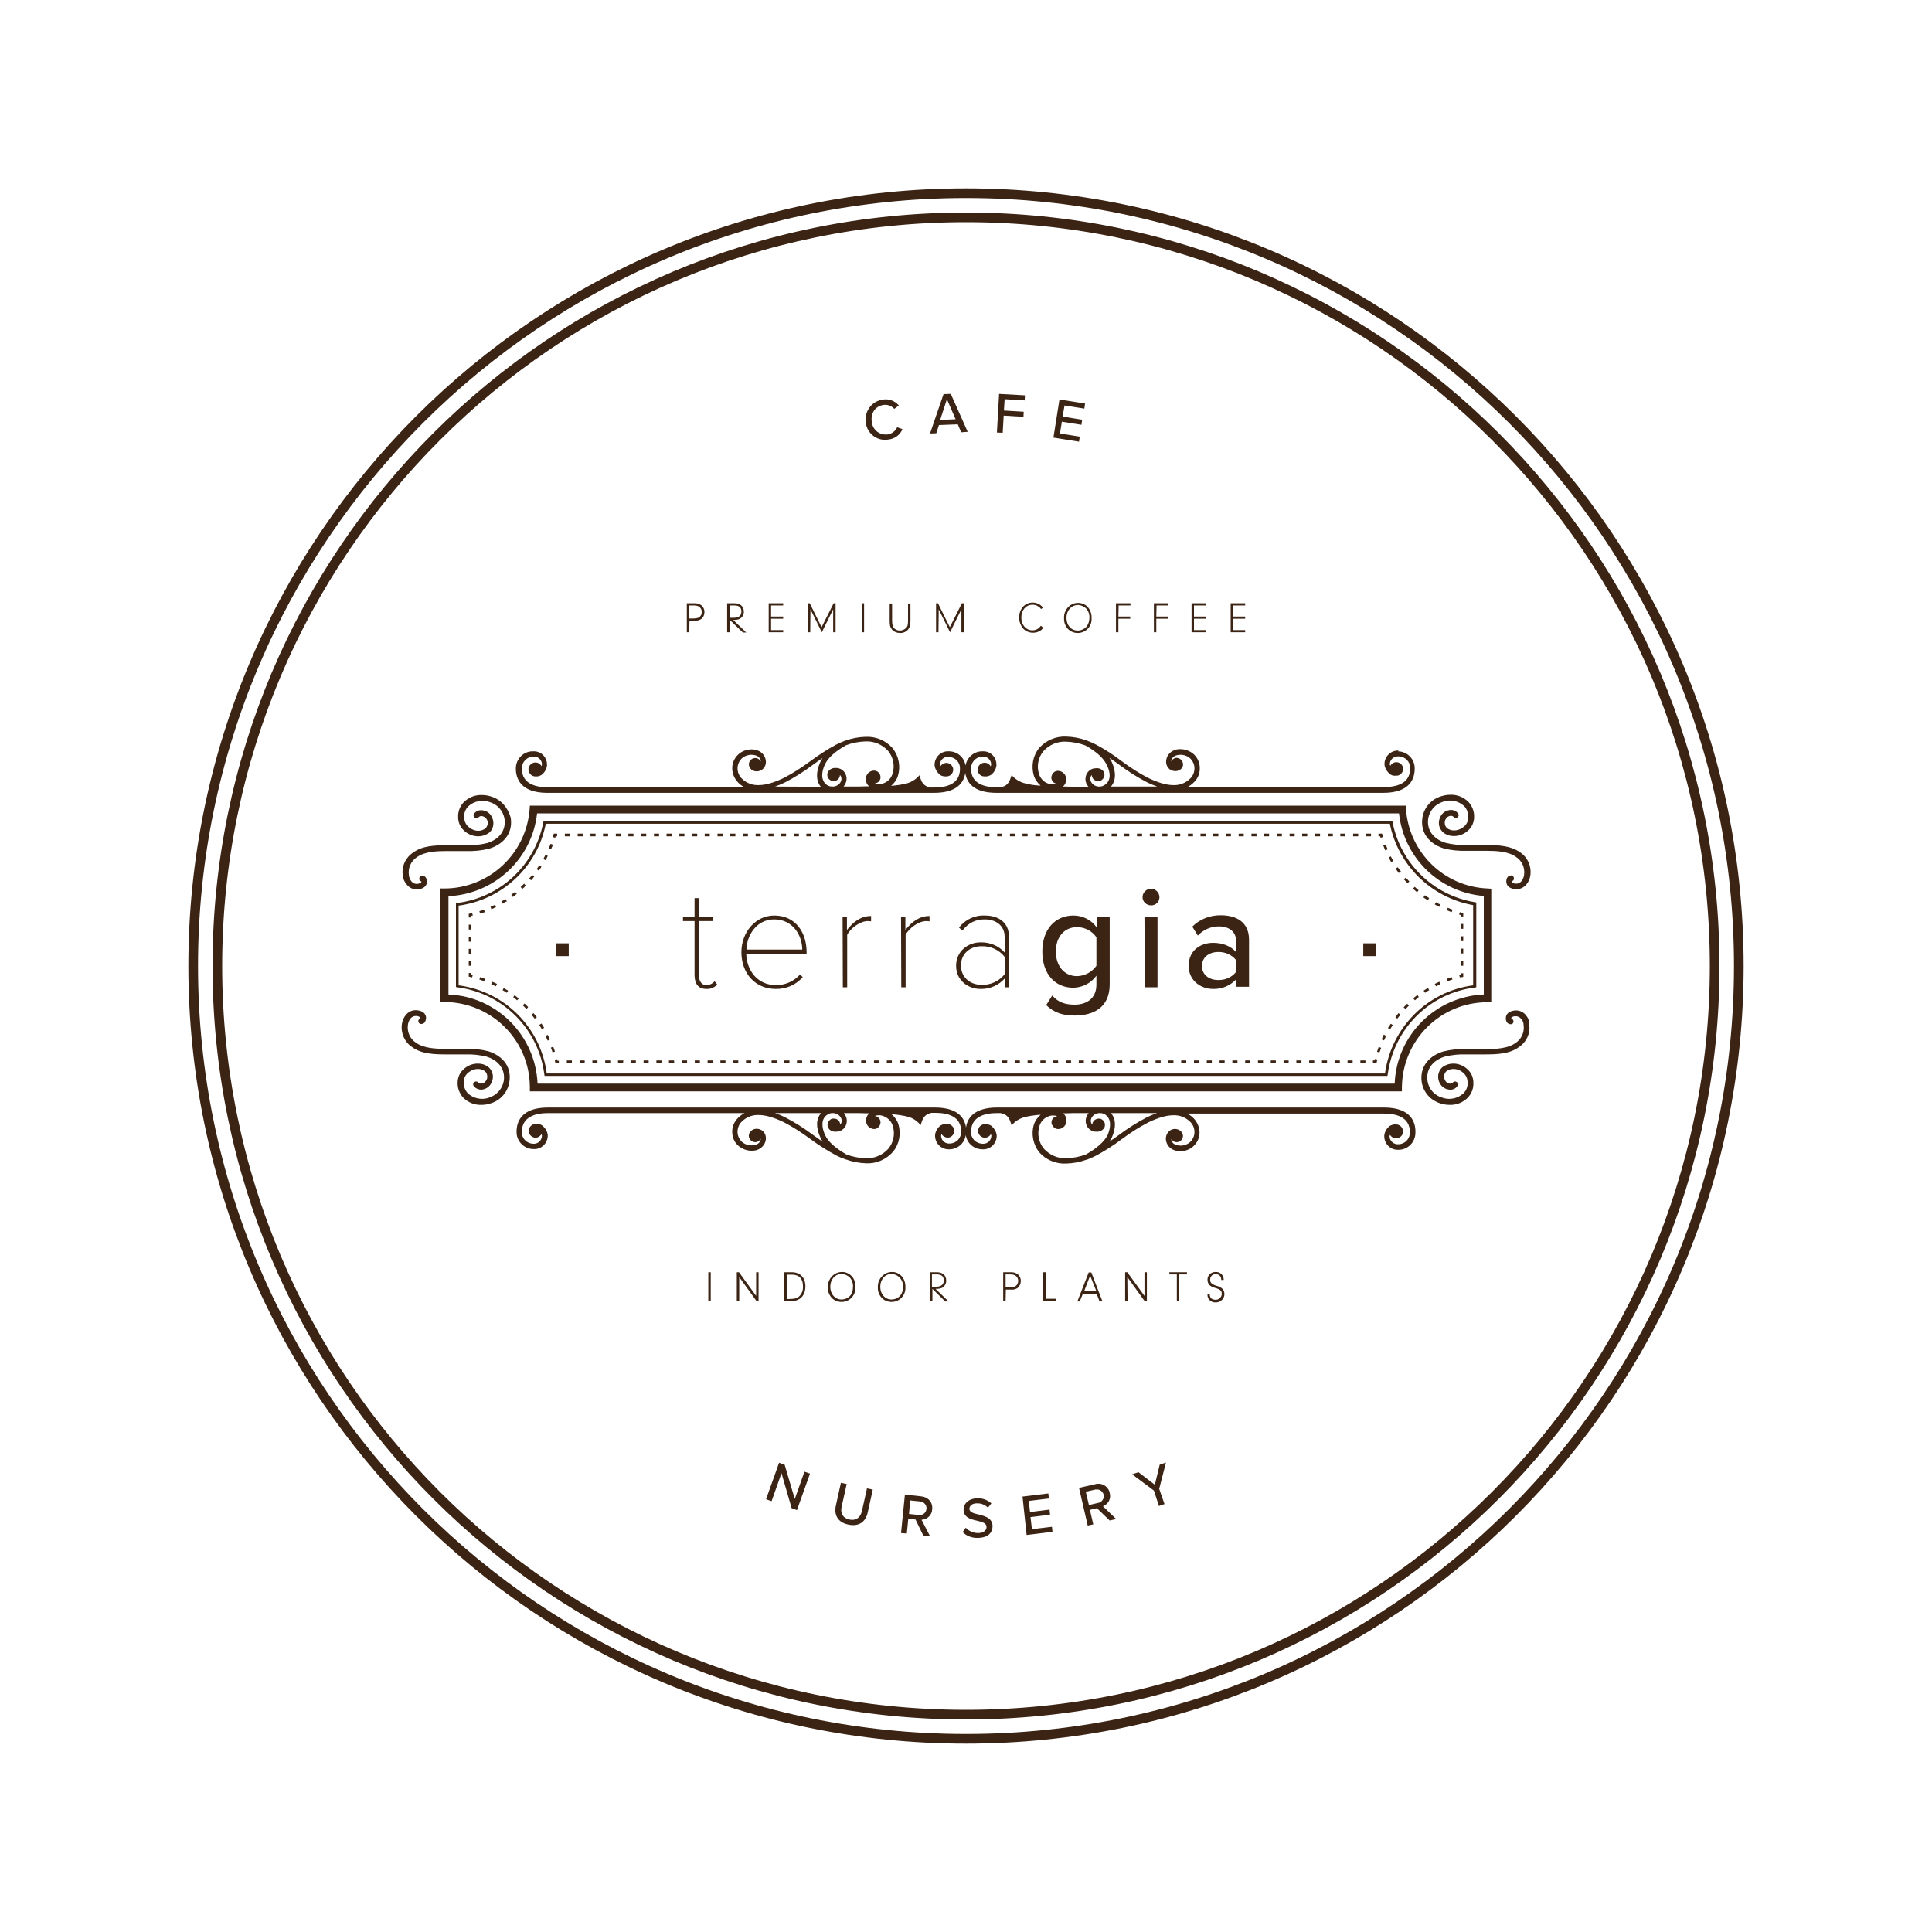 <svg xmlns="http://www.w3.org/2000/svg" width="184" height="184"><g><g><path d="M 0 0 L 184 0 L 184 184 L 0 184 Z" fill="transparent"></path><g transform="translate(18.4 18.4)"><path d="M 0 73.6 C 0 32.952 32.952 0 73.6 0 C 114.248 0 147.2 32.952 147.2 73.6 C 147.2 114.248 114.248 147.2 73.6 147.2 C 32.952 147.2 0 114.248 0 73.6 Z" fill="transparent" stroke-width="0.92" stroke="rgb(60,36,21)" stroke-miterlimit="2.3" stroke-dasharray=""></path><path d="M 2.3 73.6 C 2.3 34.222 34.222 2.3 73.6 2.3 C 112.978 2.3 144.9 34.222 144.9 73.6 C 144.9 112.978 112.978 144.9 73.6 144.9 C 34.222 144.9 2.3 112.978 2.3 73.6 Z" fill="transparent" stroke-width="0.92" stroke="rgb(60,36,21)" stroke-miterlimit="2.3" stroke-dasharray=""></path></g><g transform="translate(38.252 37.513)"><g transform="translate(0 32.633)"><path d="M 94.964 1.338 C 94.251 1.292 93.653 1.844 93.607 2.534 L 93.607 2.695 C 93.653 3.04 93.86 3.362 94.136 3.592 C 94.274 3.684 94.458 3.753 94.642 3.73 L 94.734 3.73 C 95.102 3.73 95.378 3.431 95.378 3.086 C 95.378 2.718 95.079 2.442 94.734 2.442 C 94.504 2.442 94.274 2.58 94.159 2.787 C 94.136 2.718 94.113 2.672 94.113 2.672 C 94.09 2.258 94.435 1.89 94.872 1.89 L 94.964 1.89 C 95.585 1.913 96.068 2.396 96.045 3.017 L 96.045 3.04 C 96.045 4.512 94.711 4.811 93.561 4.811 L 74.839 4.811 C 75.069 4.696 75.276 4.535 75.46 4.351 C 75.831 3.999 76.032 3.504 76.012 2.994 C 76.012 2.488 75.805 2.028 75.437 1.683 C 75.069 1.361 74.609 1.2 74.149 1.2 C 73.896 1.2 73.643 1.246 73.413 1.384 C 73.091 1.568 72.861 1.89 72.815 2.258 C 72.769 2.58 72.884 2.902 73.137 3.109 C 73.413 3.316 73.804 3.362 74.103 3.178 C 74.402 3.017 74.517 2.649 74.333 2.35 C 74.241 2.166 74.034 2.051 73.827 2.028 C 73.597 2.028 73.39 2.166 73.298 2.373 L 73.298 2.327 C 73.321 2.12 73.459 1.936 73.643 1.844 C 74.126 1.637 74.701 1.729 75.092 2.074 C 75.345 2.327 75.506 2.649 75.506 3.017 C 75.506 3.385 75.368 3.753 75.092 4.006 C 74.678 4.42 74.103 4.65 73.505 4.627 C 72.838 4.627 72.056 4.397 71.136 3.96 C 70.239 3.5 69.388 2.948 68.583 2.35 C 67.801 1.752 66.996 1.223 66.122 0.763 C 65.869 0.625 65.593 0.51 65.34 0.418 L 65.317 0.395 C 65.294 0.372 65.248 0.372 65.225 0.372 C 64.604 0.142 63.96 0.027 63.293 0.004 C 62.327 -0.042 61.384 0.349 60.717 1.085 C 60.119 1.821 59.935 2.81 60.211 3.73 C 60.326 4.098 60.556 4.42 60.855 4.673 L 60.763 4.673 C 60.234 4.65 59.728 4.558 59.222 4.42 C 58.854 4.305 58.509 4.098 58.233 3.822 L 58.095 3.661 L 58.026 3.868 C 57.911 4.236 57.773 4.535 57.405 4.719 C 57.29 4.765 57.175 4.811 57.06 4.834 L 56.692 4.834 C 55.565 4.834 54.231 4.535 54.231 3.063 C 54.208 2.442 54.691 1.936 55.289 1.913 L 55.312 1.913 C 55.726 1.867 56.117 2.189 56.14 2.603 L 56.14 2.695 C 56.14 2.741 56.117 2.787 56.094 2.833 C 55.91 2.511 55.519 2.396 55.197 2.58 C 54.875 2.764 54.76 3.155 54.944 3.477 C 55.059 3.684 55.266 3.799 55.519 3.799 L 55.542 3.799 C 55.749 3.822 55.933 3.753 56.117 3.661 C 56.393 3.454 56.6 3.132 56.646 2.764 L 56.646 2.718 C 56.669 2.005 56.117 1.407 55.404 1.407 L 55.289 1.407 C 54.507 1.407 53.84 1.982 53.702 2.764 C 53.587 1.982 52.92 1.407 52.115 1.407 C 51.402 1.361 50.804 1.913 50.758 2.603 L 50.758 2.764 C 50.804 3.109 51.011 3.431 51.287 3.661 C 51.425 3.753 51.609 3.799 51.793 3.799 L 51.885 3.799 C 52.253 3.799 52.529 3.5 52.529 3.155 C 52.529 2.81 52.23 2.511 51.885 2.511 C 51.655 2.511 51.425 2.649 51.31 2.833 C 51.287 2.787 51.287 2.741 51.264 2.718 C 51.241 2.304 51.586 1.936 52 1.936 L 52.092 1.936 C 52.713 1.959 53.196 2.442 53.173 3.063 L 53.173 3.086 C 53.173 4.558 51.839 4.857 50.712 4.857 L 50.367 4.857 C 50.229 4.834 50.114 4.788 49.999 4.742 C 49.631 4.558 49.493 4.259 49.378 3.891 L 49.309 3.684 L 49.171 3.845 C 48.895 4.121 48.55 4.328 48.182 4.443 C 47.676 4.581 47.17 4.65 46.641 4.696 L 46.618 4.696 C 46.917 4.443 47.147 4.121 47.262 3.753 C 47.538 2.856 47.354 1.867 46.756 1.108 C 46.112 0.372 45.169 -0.019 44.18 0.027 C 43.513 0.05 42.869 0.165 42.248 0.395 C 42.202 0.395 42.179 0.418 42.156 0.418 L 42.133 0.441 C 41.857 0.533 41.604 0.648 41.351 0.786 C 40.5 1.246 39.695 1.775 38.913 2.35 C 38.108 2.948 37.257 3.5 36.36 3.96 C 35.44 4.397 34.658 4.627 33.991 4.627 C 33.393 4.65 32.818 4.42 32.404 4.006 C 32.128 3.753 31.99 3.385 31.99 3.017 C 31.99 2.649 32.151 2.327 32.404 2.074 C 32.795 1.729 33.37 1.637 33.853 1.844 C 34.037 1.936 34.175 2.12 34.198 2.327 L 34.198 2.373 C 34.037 2.074 33.692 1.959 33.393 2.12 C 33.094 2.281 32.979 2.626 33.14 2.925 C 33.163 2.971 33.209 3.017 33.232 3.063 C 33.278 3.109 33.324 3.178 33.393 3.201 C 33.692 3.385 34.083 3.339 34.359 3.132 C 34.612 2.925 34.727 2.603 34.681 2.281 C 34.635 1.913 34.405 1.591 34.083 1.407 C 33.853 1.292 33.6 1.223 33.347 1.223 C 32.864 1.223 32.404 1.384 32.059 1.706 C 31.691 2.051 31.484 2.511 31.484 3.017 C 31.484 3.523 31.691 4.006 32.036 4.374 C 32.22 4.558 32.427 4.719 32.657 4.834 L 13.935 4.834 C 12.808 4.834 11.451 4.535 11.451 3.063 C 11.428 2.442 11.911 1.936 12.509 1.913 L 12.532 1.913 C 12.946 1.867 13.337 2.189 13.36 2.603 L 13.36 2.672 C 13.36 2.718 13.337 2.764 13.314 2.81 C 13.13 2.488 12.739 2.373 12.417 2.557 C 12.095 2.741 11.98 3.132 12.164 3.454 C 12.279 3.661 12.486 3.799 12.739 3.799 L 12.762 3.799 C 12.969 3.822 13.153 3.753 13.314 3.661 C 13.59 3.454 13.797 3.132 13.843 2.764 L 13.843 2.718 C 13.866 2.005 13.314 1.407 12.601 1.407 L 12.486 1.407 C 11.589 1.407 10.876 2.143 10.876 3.04 L 10.876 3.063 C 10.876 3.914 11.267 5.363 13.866 5.363 L 50.712 5.363 C 52.966 5.363 53.564 4.305 53.679 3.454 C 53.794 4.305 54.392 5.363 56.646 5.363 L 93.492 5.363 C 96.091 5.363 96.482 3.937 96.482 3.063 C 96.505 2.166 95.792 1.43 94.895 1.407 Z M 35.555 4.765 C 35.9 4.65 36.222 4.512 36.544 4.351 C 37.464 3.868 38.338 3.316 39.166 2.695 C 39.465 2.465 39.787 2.258 40.086 2.051 C 39.994 2.189 39.925 2.304 39.856 2.465 C 39.442 3.408 39.465 4.213 39.902 4.765 L 39.925 4.788 Z M 45.698 4.512 C 45.606 4.535 45.537 4.535 45.445 4.535 C 45.307 4.535 45.169 4.512 45.054 4.466 C 45.376 4.443 45.629 4.167 45.606 3.845 C 45.606 3.73 45.56 3.615 45.491 3.523 C 45.376 3.316 45.146 3.224 44.916 3.247 C 44.502 3.293 44.203 3.638 44.203 4.052 C 44.203 4.328 44.318 4.581 44.525 4.742 L 44.295 4.742 L 43.513 4.765 L 42.087 4.765 C 42.11 4.742 42.133 4.696 42.156 4.673 C 42.363 4.374 42.432 4.006 42.317 3.684 C 42.225 3.385 41.972 3.132 41.673 3.04 C 41.558 2.994 41.443 2.994 41.328 2.994 C 41.029 2.971 40.73 3.132 40.592 3.385 C 40.477 3.638 40.546 3.96 40.776 4.121 C 40.891 4.213 41.029 4.259 41.144 4.236 L 41.167 4.236 C 41.489 4.236 41.742 3.96 41.742 3.661 C 41.788 3.707 41.834 3.776 41.857 3.845 C 41.926 4.029 41.88 4.236 41.765 4.397 C 41.604 4.627 41.351 4.765 41.052 4.765 L 41.006 4.765 C 40.73 4.765 40.477 4.65 40.293 4.42 C 39.856 3.891 40.109 3.086 40.316 2.649 C 40.592 2.051 41.259 1.43 42.317 0.832 C 42.915 0.602 43.536 0.487 44.157 0.464 C 44.985 0.418 45.79 0.763 46.342 1.384 C 46.825 1.982 46.986 2.787 46.756 3.523 C 46.618 4.029 46.204 4.397 45.698 4.512 Z M 67.18 4.42 C 66.996 4.627 66.743 4.765 66.467 4.765 L 66.421 4.765 C 66.145 4.765 65.869 4.627 65.708 4.397 C 65.593 4.236 65.547 4.029 65.616 3.845 C 65.639 3.776 65.685 3.73 65.731 3.661 C 65.731 3.983 65.984 4.236 66.306 4.236 L 66.329 4.236 C 66.467 4.259 66.605 4.213 66.697 4.121 C 66.927 3.937 66.996 3.638 66.881 3.385 C 66.743 3.132 66.444 2.994 66.168 3.017 C 66.053 3.017 65.938 3.04 65.823 3.063 C 65.524 3.155 65.271 3.408 65.179 3.707 C 65.064 4.052 65.133 4.42 65.34 4.696 C 65.363 4.719 65.386 4.765 65.409 4.788 L 63.983 4.788 L 63.201 4.765 L 62.971 4.765 C 63.178 4.604 63.293 4.351 63.293 4.075 C 63.293 3.661 62.994 3.316 62.58 3.27 C 62.35 3.247 62.12 3.339 62.005 3.546 C 61.798 3.799 61.844 4.167 62.097 4.374 C 62.189 4.443 62.304 4.489 62.419 4.489 C 62.281 4.535 62.166 4.558 62.028 4.558 C 61.936 4.558 61.867 4.558 61.775 4.535 C 61.269 4.443 60.832 4.052 60.694 3.546 C 60.464 2.81 60.625 2.005 61.108 1.407 C 61.66 0.786 62.465 0.441 63.293 0.487 C 63.914 0.51 64.535 0.625 65.133 0.855 C 66.191 1.453 66.858 2.074 67.134 2.672 C 67.364 3.086 67.64 3.891 67.18 4.42 Z M 67.548 4.765 L 67.571 4.742 C 68.031 4.19 68.054 3.385 67.64 2.442 C 67.571 2.304 67.502 2.166 67.41 2.028 C 67.732 2.235 68.031 2.465 68.353 2.695 C 69.181 3.316 70.055 3.868 70.975 4.351 C 71.297 4.512 71.619 4.65 71.964 4.765 Z M 93.561 35.332 L 56.715 35.332 C 54.461 35.332 53.863 36.39 53.748 37.241 C 53.633 36.39 53.035 35.332 50.781 35.332 L 13.935 35.332 C 11.336 35.332 10.945 36.758 10.945 37.632 C 10.922 38.529 11.635 39.265 12.532 39.288 L 12.555 39.288 C 13.268 39.334 13.866 38.782 13.912 38.092 L 13.912 37.931 C 13.866 37.586 13.659 37.264 13.383 37.034 C 13.245 36.942 13.061 36.896 12.877 36.896 L 12.762 36.896 C 12.394 36.896 12.118 37.195 12.095 37.54 C 12.095 37.908 12.394 38.184 12.739 38.207 C 12.969 38.207 13.199 38.069 13.314 37.862 C 13.337 37.908 13.337 37.954 13.36 38 C 13.36 38.437 13.015 38.782 12.601 38.782 L 12.532 38.782 C 11.911 38.759 11.428 38.276 11.451 37.655 L 11.451 37.632 C 11.451 36.183 12.808 35.861 13.935 35.861 L 32.657 35.861 C 32.427 35.976 32.22 36.137 32.036 36.321 C 31.668 36.689 31.461 37.172 31.484 37.678 C 31.484 38.161 31.691 38.644 32.059 38.966 C 32.427 39.288 32.887 39.449 33.347 39.449 C 33.6 39.449 33.853 39.403 34.083 39.265 C 34.405 39.081 34.635 38.759 34.681 38.391 C 34.727 38.069 34.612 37.747 34.359 37.54 C 34.083 37.333 33.692 37.287 33.393 37.471 C 33.324 37.517 33.278 37.563 33.232 37.609 C 33.002 37.839 33.002 38.23 33.255 38.46 C 33.508 38.69 33.876 38.69 34.106 38.437 C 34.152 38.391 34.175 38.345 34.198 38.299 L 34.198 38.345 C 34.175 38.552 34.037 38.736 33.853 38.828 C 33.37 39.035 32.795 38.943 32.404 38.598 C 32.151 38.345 31.99 38.023 31.99 37.655 C 31.99 37.287 32.128 36.919 32.404 36.666 C 32.818 36.252 33.393 36.022 33.991 36.045 C 34.658 36.045 35.44 36.275 36.36 36.712 C 37.257 37.172 38.108 37.724 38.913 38.322 C 39.695 38.897 40.523 39.426 41.374 39.886 C 41.627 40.024 41.903 40.139 42.179 40.231 L 42.202 40.254 C 42.225 40.277 42.271 40.277 42.317 40.277 C 42.938 40.507 43.582 40.622 44.249 40.645 C 45.215 40.691 46.158 40.277 46.802 39.541 C 47.4 38.805 47.584 37.816 47.308 36.919 C 47.193 36.551 46.963 36.229 46.664 35.976 L 46.756 35.976 C 47.285 36.022 47.791 36.091 48.297 36.229 C 48.665 36.344 49.01 36.551 49.286 36.85 L 49.424 37.011 L 49.493 36.804 C 49.608 36.436 49.746 36.137 50.114 35.953 C 50.229 35.907 50.344 35.861 50.459 35.838 L 50.827 35.838 C 51.954 35.838 53.288 36.137 53.288 37.609 C 53.311 38.23 52.828 38.736 52.23 38.759 L 52.207 38.759 C 51.793 38.805 51.402 38.483 51.379 38.069 L 51.379 38 C 51.379 37.954 51.402 37.908 51.425 37.862 C 51.54 38.069 51.77 38.184 52 38.207 C 52.368 38.184 52.644 37.885 52.621 37.517 C 52.598 37.195 52.345 36.919 52 36.896 L 51.908 36.896 C 51.701 36.873 51.517 36.942 51.333 37.034 C 51.057 37.241 50.85 37.563 50.804 37.931 L 50.804 37.977 C 50.781 38.69 51.333 39.288 52.046 39.311 L 52.161 39.311 C 52.943 39.311 53.61 38.736 53.725 37.954 C 53.84 38.736 54.507 39.311 55.312 39.311 C 56.025 39.357 56.623 38.805 56.669 38.115 L 56.669 37.954 C 56.623 37.609 56.416 37.287 56.14 37.057 C 55.979 36.965 55.818 36.919 55.634 36.919 L 55.542 36.919 C 55.174 36.919 54.898 37.218 54.898 37.563 C 54.898 37.908 55.197 38.207 55.542 38.207 C 55.772 38.207 56.002 38.069 56.117 37.862 C 56.14 37.908 56.14 37.954 56.163 38 C 56.163 38.414 55.841 38.782 55.404 38.782 L 55.312 38.782 C 54.691 38.759 54.208 38.276 54.231 37.655 L 54.231 37.632 C 54.231 36.183 55.565 35.861 56.692 35.861 L 57.037 35.861 C 57.175 35.884 57.29 35.93 57.405 35.976 C 57.773 36.16 57.911 36.459 58.026 36.827 L 58.095 37.034 L 58.233 36.873 C 58.509 36.597 58.854 36.39 59.222 36.275 C 59.728 36.137 60.234 36.068 60.763 36.022 L 60.855 36.022 C 60.556 36.275 60.326 36.597 60.211 36.965 C 59.935 37.862 60.142 38.851 60.717 39.587 C 61.361 40.323 62.304 40.714 63.293 40.668 C 63.96 40.645 64.604 40.53 65.225 40.3 C 65.271 40.3 65.294 40.277 65.34 40.277 L 65.363 40.254 C 65.639 40.162 65.892 40.024 66.145 39.909 C 66.996 39.449 67.824 38.92 68.583 38.345 C 69.388 37.747 70.239 37.195 71.136 36.735 C 72.056 36.298 72.838 36.068 73.505 36.068 C 74.103 36.045 74.678 36.275 75.092 36.689 C 75.368 36.942 75.506 37.31 75.506 37.678 C 75.506 38.046 75.345 38.368 75.092 38.621 C 74.701 38.966 74.126 39.058 73.643 38.851 C 73.459 38.759 73.321 38.575 73.298 38.368 L 73.298 38.322 C 73.459 38.621 73.827 38.713 74.103 38.552 C 74.402 38.391 74.494 38.023 74.333 37.747 C 74.31 37.701 74.287 37.655 74.241 37.632 C 74.195 37.586 74.149 37.517 74.08 37.494 C 73.781 37.31 73.39 37.333 73.114 37.563 C 72.861 37.793 72.746 38.115 72.792 38.437 C 72.838 38.805 73.068 39.127 73.39 39.311 C 73.62 39.426 73.873 39.495 74.126 39.495 C 74.609 39.495 75.069 39.334 75.414 39.012 C 75.782 38.667 75.989 38.207 75.989 37.724 C 75.989 37.218 75.782 36.735 75.437 36.367 C 75.253 36.183 75.046 36.022 74.816 35.907 L 93.538 35.907 C 94.665 35.907 96.022 36.206 96.022 37.678 C 96.045 38.299 95.562 38.805 94.964 38.828 L 94.941 38.828 C 94.527 38.874 94.136 38.552 94.09 38.138 L 94.09 38.069 C 94.09 38.023 94.113 37.977 94.136 37.931 C 94.32 38.253 94.711 38.368 95.033 38.184 C 95.355 38 95.47 37.609 95.286 37.287 C 95.171 37.08 94.941 36.942 94.711 36.942 L 94.688 36.942 C 94.481 36.919 94.297 36.988 94.113 37.08 C 93.837 37.287 93.63 37.609 93.584 37.977 L 93.584 38.023 C 93.561 38.736 94.113 39.334 94.826 39.357 L 94.941 39.357 C 95.838 39.357 96.551 38.621 96.551 37.724 L 96.551 37.701 C 96.574 36.781 96.183 35.332 93.561 35.332 Z M 39.166 37.931 C 38.338 37.31 37.464 36.758 36.544 36.275 C 36.222 36.114 35.9 35.976 35.555 35.861 L 39.948 35.861 L 39.925 35.884 C 39.465 36.436 39.442 37.241 39.879 38.184 C 39.948 38.322 40.017 38.46 40.109 38.598 C 39.787 38.368 39.465 38.138 39.166 37.931 Z M 46.779 37.103 C 47.009 37.839 46.848 38.644 46.365 39.242 C 45.813 39.863 45.008 40.208 44.18 40.162 C 43.559 40.139 42.938 40.024 42.34 39.794 C 41.282 39.173 40.615 38.575 40.339 37.977 C 40.132 37.54 39.879 36.735 40.316 36.206 C 40.5 35.999 40.753 35.861 41.029 35.861 L 41.075 35.861 C 41.351 35.861 41.627 35.999 41.788 36.229 C 41.903 36.39 41.949 36.597 41.88 36.781 C 41.857 36.85 41.811 36.919 41.765 36.965 C 41.765 36.643 41.512 36.39 41.19 36.39 L 41.167 36.39 C 41.029 36.367 40.891 36.413 40.799 36.505 C 40.569 36.689 40.5 36.988 40.615 37.241 C 40.753 37.517 41.052 37.655 41.351 37.632 C 41.466 37.632 41.581 37.609 41.696 37.586 C 41.995 37.494 42.248 37.241 42.34 36.942 C 42.455 36.597 42.386 36.229 42.179 35.953 C 42.156 35.93 42.133 35.884 42.11 35.861 L 43.536 35.861 L 44.318 35.884 L 44.548 35.884 C 44.341 36.045 44.226 36.298 44.226 36.574 C 44.226 36.988 44.525 37.333 44.939 37.379 C 45.169 37.402 45.376 37.287 45.491 37.103 C 45.56 37.011 45.606 36.873 45.606 36.735 C 45.606 36.436 45.376 36.16 45.054 36.137 C 45.192 36.091 45.307 36.068 45.445 36.068 C 45.537 36.068 45.606 36.068 45.698 36.091 C 46.204 36.206 46.641 36.597 46.779 37.103 Z M 65.179 39.794 C 64.581 40.024 63.96 40.139 63.339 40.162 C 62.511 40.208 61.706 39.863 61.154 39.242 C 60.671 38.644 60.51 37.839 60.74 37.103 C 60.878 36.597 61.292 36.229 61.798 36.114 C 61.89 36.091 61.959 36.091 62.051 36.091 C 62.189 36.091 62.327 36.114 62.442 36.16 C 62.12 36.183 61.867 36.459 61.89 36.781 C 61.89 36.896 61.936 37.011 62.028 37.103 C 62.143 37.31 62.373 37.402 62.603 37.379 C 63.017 37.333 63.316 36.988 63.316 36.574 C 63.316 36.298 63.201 36.045 62.994 35.884 L 63.224 35.884 L 64.006 35.861 L 65.432 35.861 C 65.409 35.884 65.386 35.93 65.363 35.953 C 65.156 36.229 65.087 36.62 65.202 36.942 C 65.294 37.241 65.547 37.494 65.846 37.586 C 65.961 37.632 66.076 37.632 66.191 37.632 C 66.49 37.655 66.789 37.494 66.927 37.241 C 67.042 36.988 66.973 36.666 66.743 36.505 C 66.628 36.413 66.49 36.367 66.375 36.39 L 66.352 36.39 C 66.03 36.413 65.777 36.666 65.777 36.965 C 65.731 36.919 65.685 36.85 65.662 36.781 C 65.593 36.597 65.639 36.39 65.754 36.229 C 65.915 35.999 66.191 35.861 66.467 35.861 L 66.513 35.861 C 66.789 35.861 67.042 35.976 67.226 36.206 C 67.663 36.735 67.41 37.54 67.226 37.977 C 66.904 38.575 66.237 39.196 65.179 39.794 Z M 70.952 36.275 C 70.032 36.758 69.158 37.31 68.33 37.931 C 68.031 38.161 67.709 38.368 67.41 38.575 C 67.502 38.437 67.571 38.322 67.64 38.184 C 68.054 37.241 68.031 36.436 67.571 35.884 L 67.548 35.861 L 71.941 35.861 C 71.596 35.976 71.274 36.114 70.952 36.275 Z M 107.039 26.5 C 106.786 26.201 106.418 26.063 106.027 26.086 C 105.843 26.109 105.406 26.178 105.222 26.523 C 105.13 26.73 105.13 26.983 105.245 27.19 C 105.337 27.328 105.475 27.397 105.613 27.397 L 105.636 27.397 C 105.797 27.397 105.912 27.259 105.889 27.121 C 105.889 27.006 105.797 26.891 105.682 26.868 L 105.682 26.776 C 105.774 26.684 105.912 26.638 106.05 26.638 C 106.257 26.615 106.464 26.707 106.602 26.868 C 106.763 27.029 106.855 27.259 106.855 27.489 C 106.947 28.156 106.648 28.823 106.073 29.191 C 105.337 29.72 104.21 29.766 103.221 29.766 L 101.381 29.766 C 100.645 29.743 99.909 29.812 99.196 29.996 C 98.046 30.341 96.919 31.284 97.149 32.917 C 97.31 33.883 98 34.665 98.943 34.941 C 99.219 35.033 99.518 35.079 99.817 35.079 C 100.461 35.102 101.082 34.849 101.542 34.389 C 101.91 33.998 102.094 33.492 102.071 32.963 C 102.071 32.503 101.887 32.043 101.542 31.721 C 101.174 31.353 100.668 31.146 100.162 31.146 C 99.863 31.146 99.564 31.215 99.288 31.376 C 98.989 31.537 98.805 31.836 98.736 32.158 C 98.667 32.503 98.759 32.894 98.966 33.17 C 99.173 33.446 99.472 33.607 99.817 33.63 C 100.093 33.653 100.369 33.538 100.53 33.308 C 100.576 33.262 100.599 33.193 100.599 33.101 C 100.599 33.032 100.553 32.963 100.507 32.917 C 100.392 32.825 100.231 32.825 100.116 32.94 C 100.047 33.009 99.955 33.055 99.863 33.055 L 99.84 33.055 C 99.679 33.032 99.518 32.963 99.426 32.825 C 99.311 32.664 99.242 32.434 99.288 32.25 C 99.334 32.066 99.426 31.905 99.587 31.813 C 100.07 31.537 100.714 31.629 101.174 32.089 C 101.404 32.319 101.519 32.618 101.519 32.94 C 101.542 33.331 101.404 33.699 101.128 33.975 C 100.576 34.481 99.794 34.642 99.104 34.389 C 98.368 34.182 97.816 33.561 97.701 32.802 C 97.54 31.721 98.161 30.847 99.357 30.479 C 100.024 30.318 100.691 30.249 101.381 30.272 L 103.175 30.272 C 104.325 30.272 105.521 30.226 106.395 29.582 C 107.131 29.099 107.522 28.248 107.384 27.397 C 107.407 27.075 107.269 26.753 107.039 26.5 Z M 99.242 10.653 C 99.955 10.837 100.691 10.906 101.427 10.883 L 103.267 10.883 C 104.256 10.883 105.383 10.929 106.119 11.458 C 106.694 11.826 106.993 12.493 106.901 13.16 C 106.878 13.39 106.786 13.597 106.648 13.781 C 106.51 13.942 106.303 14.034 106.096 14.011 C 105.866 13.988 105.751 13.919 105.728 13.873 L 105.728 13.781 C 105.843 13.758 105.935 13.643 105.935 13.528 C 105.935 13.459 105.912 13.39 105.866 13.321 C 105.82 13.275 105.751 13.229 105.682 13.229 L 105.659 13.229 C 105.498 13.229 105.36 13.321 105.291 13.436 C 105.176 13.643 105.176 13.896 105.268 14.103 C 105.429 14.448 105.889 14.517 106.073 14.54 L 106.188 14.54 C 106.533 14.54 106.855 14.379 107.085 14.126 C 107.315 13.873 107.453 13.551 107.499 13.206 C 107.614 12.332 107.223 11.481 106.51 11.021 C 105.636 10.4 104.44 10.331 103.29 10.331 L 101.45 10.331 C 100.76 10.354 100.093 10.285 99.426 10.124 C 98.23 9.756 97.609 8.882 97.77 7.801 C 97.908 7.042 98.437 6.444 99.173 6.214 C 99.863 5.961 100.645 6.122 101.197 6.628 C 101.45 6.904 101.588 7.272 101.588 7.663 C 101.588 7.985 101.473 8.284 101.243 8.514 C 100.76 8.974 100.116 9.066 99.656 8.79 C 99.495 8.698 99.38 8.537 99.357 8.353 C 99.311 8.146 99.357 7.939 99.495 7.778 C 99.587 7.64 99.748 7.571 99.909 7.548 L 99.932 7.548 C 100.024 7.548 100.139 7.594 100.185 7.663 C 100.277 7.778 100.461 7.778 100.576 7.686 C 100.622 7.64 100.668 7.571 100.668 7.502 C 100.668 7.433 100.645 7.364 100.599 7.295 C 100.415 7.088 100.162 6.973 99.886 6.996 C 99.541 7.019 99.242 7.18 99.035 7.456 C 98.828 7.755 98.736 8.123 98.805 8.468 C 98.874 8.79 99.081 9.089 99.357 9.25 C 99.61 9.411 99.909 9.48 100.231 9.48 C 100.737 9.48 101.243 9.273 101.611 8.905 C 101.956 8.583 102.14 8.123 102.14 7.663 C 102.163 7.134 101.956 6.628 101.611 6.237 C 101.151 5.777 100.53 5.524 99.886 5.547 C 99.587 5.547 99.311 5.593 99.012 5.685 C 98.069 5.961 97.379 6.743 97.218 7.709 C 96.965 9.365 98.115 10.308 99.242 10.653 Z M 8.254 29.973 C 7.541 29.789 6.805 29.72 6.069 29.743 L 4.229 29.743 C 3.24 29.743 2.113 29.697 1.377 29.168 C 0.802 28.8 0.503 28.133 0.595 27.466 C 0.618 27.236 0.71 27.029 0.848 26.845 C 0.986 26.684 1.193 26.592 1.4 26.615 C 1.538 26.615 1.653 26.661 1.768 26.753 C 1.768 26.776 1.791 26.822 1.791 26.845 C 1.676 26.868 1.584 26.983 1.584 27.098 C 1.584 27.236 1.699 27.374 1.837 27.374 L 1.86 27.374 C 2.021 27.374 2.159 27.305 2.228 27.167 C 2.343 26.96 2.366 26.707 2.251 26.5 C 2.09 26.155 1.63 26.086 1.446 26.063 C 1.055 26.04 0.687 26.178 0.434 26.477 C 0.204 26.73 0.066 27.052 0.02 27.397 C -0.095 28.271 0.296 29.122 1.009 29.582 C 1.883 30.226 3.079 30.272 4.229 30.272 L 6.046 30.272 C 6.736 30.249 7.403 30.318 8.07 30.479 C 9.266 30.847 9.887 31.721 9.726 32.802 C 9.588 33.561 9.036 34.159 8.323 34.389 C 7.633 34.642 6.851 34.481 6.299 33.975 C 6.046 33.699 5.908 33.331 5.908 32.94 C 5.908 32.618 6.023 32.319 6.253 32.089 C 6.736 31.629 7.38 31.537 7.84 31.813 C 8.001 31.905 8.116 32.066 8.139 32.25 C 8.185 32.457 8.139 32.664 8.001 32.825 C 7.909 32.963 7.748 33.032 7.564 33.055 L 7.541 33.055 C 7.449 33.055 7.334 33.009 7.288 32.94 C 7.196 32.825 7.012 32.825 6.897 32.917 C 6.782 33.009 6.782 33.193 6.874 33.308 C 7.058 33.515 7.311 33.63 7.587 33.63 C 7.932 33.607 8.231 33.446 8.438 33.17 C 8.645 32.871 8.737 32.503 8.668 32.158 C 8.599 31.836 8.392 31.537 8.116 31.376 C 7.863 31.215 7.564 31.146 7.242 31.146 C 6.736 31.146 6.23 31.353 5.862 31.721 C 5.517 32.043 5.333 32.503 5.333 32.963 C 5.31 33.492 5.517 33.998 5.862 34.389 C 6.322 34.849 6.943 35.102 7.587 35.079 C 7.886 35.079 8.185 35.033 8.461 34.941 C 9.404 34.665 10.094 33.883 10.255 32.917 C 10.531 31.261 9.381 30.318 8.254 29.973 Z M 8.507 5.708 C 8.231 5.616 7.932 5.57 7.633 5.57 C 6.989 5.547 6.368 5.8 5.908 6.26 C 5.54 6.651 5.356 7.157 5.379 7.686 C 5.379 8.146 5.563 8.606 5.908 8.928 C 6.276 9.296 6.782 9.503 7.288 9.503 C 7.587 9.503 7.886 9.434 8.162 9.273 C 8.461 9.112 8.668 8.813 8.714 8.491 C 8.783 8.146 8.691 7.778 8.484 7.479 C 8.277 7.203 7.978 7.042 7.633 7.019 C 7.357 6.996 7.081 7.111 6.92 7.318 C 6.874 7.364 6.851 7.433 6.851 7.525 C 6.851 7.594 6.897 7.663 6.943 7.709 C 7.058 7.801 7.219 7.801 7.334 7.686 C 7.403 7.617 7.495 7.571 7.587 7.571 L 7.61 7.571 C 7.771 7.594 7.932 7.663 8.047 7.801 C 8.185 7.962 8.231 8.192 8.185 8.376 C 8.139 8.56 8.047 8.721 7.886 8.813 C 7.403 9.112 6.759 8.997 6.299 8.537 C 6.069 8.307 5.954 8.008 5.954 7.686 C 5.931 7.295 6.069 6.927 6.345 6.651 C 6.897 6.145 7.679 5.984 8.369 6.237 C 9.105 6.444 9.657 7.065 9.795 7.824 C 9.956 8.905 9.335 9.779 8.139 10.147 C 7.472 10.308 6.805 10.377 6.115 10.354 L 4.321 10.354 C 3.171 10.354 1.975 10.4 1.101 11.044 C 0.365 11.527 -0.026 12.378 0.112 13.229 C 0.135 13.574 0.296 13.896 0.526 14.149 C 0.756 14.402 1.078 14.563 1.423 14.563 L 1.538 14.563 C 1.722 14.54 2.159 14.471 2.343 14.126 C 2.435 13.919 2.435 13.666 2.32 13.459 C 2.251 13.321 2.09 13.252 1.952 13.252 L 1.929 13.252 C 1.86 13.252 1.791 13.275 1.745 13.344 C 1.699 13.39 1.676 13.459 1.676 13.551 C 1.676 13.666 1.768 13.781 1.883 13.804 C 1.883 13.827 1.883 13.873 1.86 13.896 C 1.837 13.919 1.722 14.011 1.492 14.034 C 1.285 14.057 1.078 13.965 0.94 13.804 C 0.802 13.643 0.71 13.413 0.687 13.183 C 0.595 12.516 0.894 11.849 1.469 11.481 C 2.205 10.952 3.332 10.906 4.321 10.906 L 6.161 10.906 C 6.897 10.929 7.633 10.86 8.346 10.676 C 9.496 10.331 10.623 9.388 10.393 7.755 C 10.14 6.789 9.45 5.984 8.507 5.708 Z" fill="rgb(60,36,21)"></path><g transform="translate(3.7 6.582)"><path d="M 91.586 27.209 L 8.51 27.209 L 8.51 26.841 C 8.51 22.356 4.876 18.722 0.368 18.699 L 0 18.699 L 0 7.889 L 0.368 7.889 C 4.623 7.889 8.165 4.577 8.487 0.345 L 8.51 0 L 91.931 0 L 91.954 0.345 C 92.253 4.462 95.588 7.728 99.728 7.889 L 100.073 7.912 L 100.073 18.722 L 99.705 18.722 C 95.22 18.722 91.586 22.356 91.563 26.864 L 91.563 27.209 Z M 9.246 26.473 L 90.873 26.473 C 91.057 21.873 94.76 18.17 99.36 17.986 L 99.36 8.602 C 95.128 8.257 91.747 4.968 91.287 0.736 L 9.2 0.736 C 8.717 5.083 5.129 8.418 0.759 8.625 L 0.759 17.986 C 5.359 18.17 9.039 21.873 9.246 26.473 Z" fill="rgb(60,36,21)"></path><path d="M 90.183 25.737 L 9.913 25.737 L 9.89 25.622 C 9.361 21.275 5.934 17.848 1.587 17.296 L 1.472 17.273 L 1.472 9.292 L 1.587 9.269 C 5.704 8.763 9.039 5.635 9.798 1.541 L 9.821 1.449 L 90.643 1.449 L 90.666 1.541 C 91.425 5.497 94.553 8.556 98.532 9.2 L 98.647 9.223 L 98.647 17.296 L 98.532 17.319 C 94.185 17.848 90.758 21.275 90.206 25.645 Z M 10.12 25.507 L 89.953 25.507 C 90.551 21.137 93.978 17.687 98.348 17.112 L 98.348 9.476 C 94.369 8.763 91.218 5.704 90.413 1.725 L 10.028 1.725 C 9.223 5.842 5.865 8.97 1.725 9.522 L 1.725 17.112 C 6.095 17.687 9.545 21.114 10.12 25.507 Z" fill="rgb(60,36,21)"></path><path d="M 89.539 3.059 C 89.516 3.013 89.516 2.967 89.493 2.921 L 89.332 2.921 L 89.332 2.668 L 89.677 2.668 L 89.7 2.76 C 89.723 2.829 89.746 2.921 89.769 2.99 Z M 88.619 2.921 L 88.136 2.921 L 88.136 2.668 L 88.619 2.668 Z M 87.4 2.921 L 86.917 2.921 L 86.917 2.668 L 87.4 2.668 Z M 86.181 2.921 L 85.698 2.921 L 85.698 2.668 L 86.181 2.668 Z M 84.985 2.921 L 84.502 2.921 L 84.502 2.668 L 84.985 2.668 Z M 83.766 2.921 L 83.283 2.921 L 83.283 2.668 L 83.766 2.668 Z M 82.547 2.921 L 82.064 2.921 L 82.064 2.668 L 82.547 2.668 Z M 81.351 2.921 L 80.868 2.921 L 80.868 2.668 L 81.351 2.668 Z M 80.132 2.921 L 79.649 2.921 L 79.649 2.668 L 80.132 2.668 Z M 78.913 2.921 L 78.43 2.921 L 78.43 2.668 L 78.913 2.668 Z M 77.717 2.921 L 77.234 2.921 L 77.234 2.668 L 77.717 2.668 Z M 76.498 2.921 L 76.015 2.921 L 76.015 2.668 L 76.498 2.668 Z M 75.279 2.921 L 74.796 2.921 L 74.796 2.668 L 75.279 2.668 Z M 74.083 2.921 L 73.6 2.921 L 73.6 2.668 L 74.083 2.668 Z M 72.864 2.921 L 72.381 2.921 L 72.381 2.668 L 72.864 2.668 Z M 71.668 2.921 L 71.185 2.921 L 71.185 2.668 L 71.668 2.668 Z M 70.449 2.921 L 69.966 2.921 L 69.966 2.668 L 70.449 2.668 Z M 69.23 2.921 L 68.747 2.921 L 68.747 2.668 L 69.23 2.668 Z M 68.034 2.921 L 67.551 2.921 L 67.551 2.668 L 68.034 2.668 Z M 66.815 2.921 L 66.332 2.921 L 66.332 2.668 L 66.815 2.668 Z M 65.596 2.921 L 65.113 2.921 L 65.113 2.668 L 65.596 2.668 Z M 64.4 2.921 L 63.917 2.921 L 63.917 2.668 L 64.4 2.668 Z M 63.181 2.921 L 62.698 2.921 L 62.698 2.668 L 63.181 2.668 Z M 61.962 2.921 L 61.479 2.921 L 61.479 2.668 L 61.962 2.668 Z M 60.766 2.921 L 60.283 2.921 L 60.283 2.668 L 60.766 2.668 Z M 59.547 2.921 L 59.064 2.921 L 59.064 2.668 L 59.547 2.668 Z M 58.351 2.921 L 57.868 2.921 L 57.868 2.668 L 58.351 2.668 Z M 57.132 2.921 L 56.649 2.921 L 56.649 2.668 L 57.132 2.668 Z M 55.913 2.921 L 55.43 2.921 L 55.43 2.668 L 55.913 2.668 Z M 54.717 2.921 L 54.234 2.921 L 54.234 2.668 L 54.717 2.668 Z M 53.498 2.921 L 53.015 2.921 L 53.015 2.668 L 53.498 2.668 Z M 52.279 2.921 L 51.796 2.921 L 51.796 2.668 L 52.279 2.668 Z M 51.083 2.921 L 50.6 2.921 L 50.6 2.668 L 51.083 2.668 Z M 49.864 2.921 L 49.381 2.921 L 49.381 2.668 L 49.864 2.668 Z M 48.645 2.921 L 48.162 2.921 L 48.162 2.668 L 48.668 2.668 Z M 47.449 2.921 L 46.966 2.921 L 46.966 2.668 L 47.449 2.668 Z M 46.23 2.921 L 45.747 2.921 L 45.747 2.668 L 46.23 2.668 Z M 45.034 2.921 L 44.528 2.921 L 44.528 2.668 L 45.011 2.668 L 45.011 2.921 Z M 43.815 2.921 L 43.332 2.921 L 43.332 2.668 L 43.815 2.668 Z M 42.596 2.921 L 42.113 2.921 L 42.113 2.668 L 42.596 2.668 Z M 41.4 2.921 L 40.917 2.921 L 40.917 2.668 L 41.4 2.668 Z M 40.181 2.921 L 39.698 2.921 L 39.698 2.668 L 40.181 2.668 Z M 38.962 2.921 L 38.479 2.921 L 38.479 2.668 L 38.962 2.668 Z M 37.766 2.921 L 37.283 2.921 L 37.283 2.668 L 37.766 2.668 Z M 36.547 2.921 L 36.064 2.921 L 36.064 2.668 L 36.547 2.668 Z M 35.328 2.921 L 34.845 2.921 L 34.845 2.668 L 35.328 2.668 Z M 34.132 2.921 L 33.649 2.921 L 33.649 2.668 L 34.132 2.668 Z M 32.913 2.921 L 32.43 2.921 L 32.43 2.668 L 32.913 2.668 Z M 31.717 2.921 L 31.234 2.921 L 31.234 2.668 L 31.717 2.668 Z M 30.498 2.921 L 30.015 2.921 L 30.015 2.668 L 30.498 2.668 Z M 29.279 2.921 L 28.796 2.921 L 28.796 2.668 L 29.279 2.668 Z M 28.083 2.921 L 27.6 2.921 L 27.6 2.668 L 28.083 2.668 Z M 26.864 2.921 L 26.381 2.921 L 26.381 2.668 L 26.864 2.668 Z M 25.645 2.921 L 25.162 2.921 L 25.162 2.668 L 25.645 2.668 Z M 24.449 2.921 L 23.966 2.921 L 23.966 2.668 L 24.449 2.668 Z M 23.23 2.921 L 22.747 2.921 L 22.747 2.668 L 23.23 2.668 Z M 22.011 2.921 L 21.528 2.921 L 21.528 2.668 L 22.011 2.668 Z M 20.815 2.921 L 20.332 2.921 L 20.332 2.668 L 20.815 2.668 Z M 19.596 2.921 L 19.113 2.921 L 19.113 2.668 L 19.596 2.668 Z M 18.377 2.921 L 17.894 2.921 L 17.894 2.668 L 18.377 2.668 Z M 17.181 2.921 L 16.698 2.921 L 16.698 2.668 L 17.181 2.668 Z M 15.962 2.921 L 15.479 2.921 L 15.479 2.668 L 15.962 2.668 Z M 14.766 2.921 L 14.283 2.921 L 14.283 2.668 L 14.766 2.668 Z M 13.547 2.921 L 13.064 2.921 L 13.064 2.668 L 13.547 2.668 Z M 12.328 2.921 L 11.845 2.921 L 11.845 2.668 L 12.328 2.668 Z M 10.925 3.059 L 10.695 2.99 L 10.764 2.76 L 10.787 2.668 L 11.109 2.668 L 11.109 2.921 L 10.948 2.921 C 10.971 2.967 10.948 3.013 10.925 3.059 Z M 3.772 10.281 L 3.703 10.051 C 3.841 10.005 4.002 9.959 4.14 9.913 L 4.232 10.143 C 4.048 10.189 3.91 10.235 3.772 10.281 Z M 4.853 9.867 L 4.761 9.637 C 4.899 9.568 5.037 9.522 5.175 9.453 L 5.29 9.66 C 5.152 9.729 4.991 9.798 4.853 9.867 Z M 5.911 9.338 L 5.796 9.131 C 5.934 9.062 6.049 8.97 6.187 8.901 L 6.325 9.108 C 6.164 9.177 6.026 9.246 5.911 9.338 Z M 6.877 8.694 L 6.739 8.487 C 6.854 8.395 6.992 8.303 7.107 8.211 L 7.268 8.395 C 7.13 8.51 7.015 8.602 6.877 8.694 Z M 7.797 7.935 L 7.636 7.751 C 7.751 7.636 7.866 7.544 7.958 7.429 L 8.119 7.613 C 8.027 7.728 7.912 7.843 7.797 7.935 Z M 8.625 7.107 L 8.441 6.946 C 8.533 6.831 8.648 6.716 8.74 6.601 L 8.924 6.762 C 8.832 6.877 8.74 6.992 8.625 7.107 Z M 9.361 6.187 L 9.154 6.049 C 9.246 5.934 9.338 5.796 9.407 5.681 L 9.614 5.819 C 9.545 5.934 9.453 6.072 9.361 6.187 Z M 10.005 5.198 L 9.798 5.083 L 10.005 4.669 L 10.212 4.784 C 10.143 4.945 10.074 5.083 10.005 5.198 Z M 10.534 4.163 L 10.304 4.071 C 10.373 3.933 10.419 3.795 10.488 3.634 L 10.718 3.726 C 10.649 3.864 10.58 4.025 10.534 4.163 Z M 2.944 10.649 L 2.691 10.649 L 2.691 10.304 L 2.783 10.281 L 3.013 10.235 L 3.082 10.465 L 2.944 10.488 Z M 2.944 15.249 L 2.691 15.249 L 2.691 14.789 L 2.944 14.789 Z M 2.944 14.099 L 2.691 14.099 L 2.691 13.639 L 2.944 13.639 Z M 2.944 12.949 L 2.691 12.949 L 2.691 12.489 L 2.944 12.489 Z M 2.944 11.799 L 2.691 11.799 L 2.691 11.339 L 2.944 11.339 Z M 3.013 16.353 L 2.783 16.307 L 2.691 16.284 L 2.691 15.939 L 2.944 15.939 L 2.944 16.077 L 3.082 16.1 Z M 10.672 23.506 C 10.626 23.345 10.58 23.207 10.511 23.046 L 10.741 22.954 C 10.787 23.115 10.856 23.276 10.902 23.414 Z M 10.212 22.379 C 10.143 22.241 10.074 22.08 10.005 21.942 L 10.212 21.827 C 10.281 21.965 10.35 22.126 10.419 22.264 Z M 9.66 21.298 C 9.568 21.16 9.499 21.022 9.407 20.884 L 9.614 20.746 C 9.706 20.884 9.798 21.022 9.867 21.16 Z M 8.97 20.286 C 8.878 20.148 8.763 20.033 8.671 19.918 L 8.855 19.757 C 8.97 19.895 9.062 20.01 9.177 20.148 Z M 8.188 19.366 L 7.843 19.021 L 8.004 18.837 L 8.349 19.182 Z M 7.291 18.538 C 7.176 18.423 7.038 18.331 6.923 18.239 L 7.061 18.055 C 7.199 18.147 7.314 18.262 7.452 18.377 Z M 6.325 17.825 C 6.187 17.733 6.049 17.641 5.911 17.572 L 6.026 17.365 C 6.164 17.457 6.302 17.549 6.44 17.618 Z M 5.267 17.204 C 5.129 17.135 4.968 17.066 4.83 16.997 L 4.922 16.767 C 5.083 16.836 5.221 16.905 5.382 16.974 Z M 4.163 16.721 C 4.025 16.675 3.864 16.606 3.703 16.56 L 3.772 16.33 C 3.933 16.376 4.094 16.445 4.232 16.491 Z M 11.27 24.518 L 10.948 24.518 L 10.925 24.426 L 10.879 24.196 L 11.109 24.15 L 11.132 24.288 L 11.27 24.288 Z M 88.09 24.518 L 87.607 24.518 L 87.607 24.265 L 88.09 24.265 Z M 86.871 24.518 L 86.388 24.518 L 86.388 24.265 L 86.871 24.265 Z M 85.652 24.518 L 85.169 24.518 L 85.169 24.265 L 85.652 24.265 Z M 84.433 24.518 L 83.95 24.518 L 83.95 24.265 L 84.433 24.265 Z M 83.214 24.518 L 82.731 24.518 L 82.731 24.265 L 83.214 24.265 Z M 81.995 24.518 L 81.512 24.518 L 81.512 24.265 L 81.995 24.265 Z M 80.776 24.518 L 80.293 24.518 L 80.293 24.265 L 80.776 24.265 Z M 79.557 24.518 L 79.074 24.518 L 79.074 24.265 L 79.557 24.265 Z M 78.338 24.518 L 77.855 24.518 L 77.855 24.265 L 78.338 24.265 Z M 77.119 24.518 L 76.636 24.518 L 76.636 24.265 L 77.119 24.265 Z M 75.9 24.518 L 75.417 24.518 L 75.417 24.265 L 75.9 24.265 Z M 74.681 24.518 L 74.198 24.518 L 74.198 24.265 L 74.681 24.265 Z M 73.462 24.518 L 72.979 24.518 L 72.979 24.265 L 73.462 24.265 Z M 72.243 24.518 L 71.76 24.518 L 71.76 24.265 L 72.243 24.265 Z M 71.024 24.518 L 70.541 24.518 L 70.541 24.265 L 71.024 24.265 Z M 69.805 24.518 L 69.322 24.518 L 69.322 24.265 L 69.805 24.265 Z M 68.586 24.518 L 68.103 24.518 L 68.103 24.265 L 68.586 24.265 Z M 67.367 24.518 L 66.884 24.518 L 66.884 24.265 L 67.367 24.265 Z M 66.148 24.518 L 65.665 24.518 L 65.665 24.265 L 66.171 24.265 Z M 64.929 24.518 L 64.446 24.518 L 64.446 24.265 L 64.929 24.265 Z M 63.71 24.518 L 63.227 24.518 L 63.227 24.265 L 63.71 24.265 Z M 62.491 24.518 L 62.008 24.518 L 62.008 24.265 L 62.491 24.265 Z M 61.272 24.518 L 60.789 24.518 L 60.789 24.265 L 61.272 24.265 Z M 60.053 24.518 L 59.57 24.518 L 59.57 24.265 L 60.053 24.265 Z M 58.834 24.518 L 58.328 24.518 L 58.328 24.265 L 58.811 24.265 Z M 57.615 24.518 L 57.132 24.518 L 57.132 24.265 L 57.615 24.265 Z M 56.396 24.518 L 55.913 24.518 L 55.913 24.265 L 56.396 24.265 Z M 55.177 24.518 L 54.694 24.518 L 54.694 24.265 L 55.177 24.265 Z M 53.958 24.518 L 53.475 24.518 L 53.475 24.265 L 53.981 24.265 Z M 52.739 24.518 L 52.256 24.518 L 52.256 24.265 L 52.739 24.265 Z M 51.52 24.518 L 51.037 24.518 L 51.037 24.265 L 51.52 24.265 Z M 50.301 24.518 L 49.818 24.518 L 49.818 24.265 L 50.301 24.265 Z M 49.082 24.518 L 48.599 24.518 L 48.599 24.265 L 49.082 24.265 Z M 47.863 24.518 L 47.38 24.518 L 47.38 24.265 L 47.863 24.265 Z M 46.644 24.518 L 46.138 24.518 L 46.138 24.265 L 46.621 24.265 Z M 45.425 24.518 L 44.942 24.518 L 44.942 24.265 L 45.425 24.265 Z M 44.206 24.518 L 43.723 24.518 L 43.723 24.265 L 44.206 24.265 Z M 42.987 24.518 L 42.504 24.518 L 42.504 24.265 L 42.987 24.265 Z M 41.768 24.518 L 41.285 24.518 L 41.285 24.265 L 41.791 24.265 Z M 40.549 24.518 L 40.066 24.518 L 40.066 24.265 L 40.549 24.265 Z M 39.33 24.518 L 38.847 24.518 L 38.847 24.265 L 39.33 24.265 Z M 38.111 24.518 L 37.628 24.518 L 37.628 24.265 L 38.111 24.265 Z M 36.892 24.518 L 36.409 24.518 L 36.409 24.265 L 36.892 24.265 Z M 35.673 24.518 L 35.19 24.518 L 35.19 24.265 L 35.673 24.265 Z M 34.454 24.518 L 33.948 24.518 L 33.948 24.265 L 34.431 24.265 Z M 33.235 24.518 L 32.752 24.518 L 32.752 24.265 L 33.235 24.265 Z M 32.016 24.518 L 31.533 24.518 L 31.533 24.265 L 32.016 24.265 Z M 30.797 24.518 L 30.314 24.518 L 30.314 24.265 L 30.797 24.265 Z M 29.578 24.518 L 29.095 24.518 L 29.095 24.265 L 29.601 24.265 Z M 28.359 24.518 L 27.876 24.518 L 27.876 24.265 L 28.359 24.265 Z M 27.14 24.518 L 26.657 24.518 L 26.657 24.265 L 27.14 24.265 Z M 25.921 24.518 L 25.438 24.518 L 25.438 24.265 L 25.921 24.265 Z M 24.702 24.518 L 24.219 24.518 L 24.219 24.265 L 24.702 24.265 Z M 23.483 24.518 L 23 24.518 L 23 24.265 L 23.483 24.265 Z M 22.264 24.518 L 21.758 24.518 L 21.758 24.265 L 22.241 24.265 Z M 21.045 24.518 L 20.562 24.518 L 20.562 24.265 L 21.045 24.265 Z M 19.826 24.518 L 19.343 24.518 L 19.343 24.265 L 19.826 24.265 Z M 18.607 24.518 L 18.124 24.518 L 18.124 24.265 L 18.607 24.265 Z M 17.388 24.518 L 16.905 24.518 L 16.905 24.265 L 17.411 24.265 Z M 16.169 24.518 L 15.686 24.518 L 15.686 24.265 L 16.169 24.265 Z M 14.95 24.518 L 14.467 24.518 L 14.467 24.265 L 14.95 24.265 Z M 13.731 24.518 L 13.248 24.518 L 13.248 24.265 L 13.731 24.265 Z M 12.512 24.518 L 12.029 24.518 L 12.029 24.265 L 12.512 24.265 Z M 89.148 24.518 L 88.803 24.518 L 88.803 24.265 L 88.941 24.265 L 88.987 24.127 L 89.217 24.173 L 89.171 24.403 Z M 89.424 23.506 L 89.194 23.437 C 89.24 23.276 89.309 23.138 89.355 22.977 L 89.585 23.069 C 89.539 23.184 89.493 23.345 89.424 23.506 Z M 89.861 22.356 L 89.631 22.264 C 89.7 22.103 89.769 21.965 89.838 21.804 L 90.045 21.919 C 89.999 22.08 89.93 22.218 89.861 22.356 Z M 90.436 21.298 L 90.229 21.183 L 90.505 20.769 L 90.712 20.907 C 90.597 21.022 90.528 21.16 90.436 21.298 Z M 91.126 20.286 L 90.942 20.148 C 91.034 20.01 91.149 19.895 91.241 19.757 L 91.425 19.918 C 91.31 20.033 91.218 20.171 91.126 20.286 Z M 91.908 19.366 L 91.724 19.205 L 92.069 18.86 L 92.23 19.044 Z M 92.805 18.538 L 92.644 18.354 C 92.759 18.239 92.897 18.147 93.035 18.032 L 93.173 18.216 C 93.035 18.331 92.92 18.446 92.805 18.538 Z M 93.771 17.825 L 93.633 17.618 C 93.771 17.526 93.909 17.434 94.047 17.365 L 94.162 17.572 C 94.024 17.641 93.886 17.733 93.771 17.825 Z M 94.806 17.204 L 94.691 16.974 C 94.829 16.905 94.99 16.836 95.128 16.767 L 95.22 16.997 C 95.105 17.066 94.944 17.135 94.806 17.204 Z M 95.933 16.721 L 95.841 16.491 C 96.002 16.445 96.14 16.376 96.301 16.33 L 96.37 16.56 C 96.232 16.606 96.071 16.652 95.933 16.721 Z M 97.083 16.353 L 97.014 16.123 L 97.152 16.1 L 97.152 15.962 L 97.405 15.962 L 97.405 16.307 L 97.313 16.33 Z M 97.405 15.249 L 97.152 15.249 L 97.152 14.789 L 97.405 14.789 Z M 97.405 14.076 L 97.152 14.076 L 97.152 13.616 L 97.405 13.616 Z M 97.405 12.903 L 97.152 12.903 L 97.152 12.443 L 97.405 12.443 Z M 97.405 11.73 L 97.152 11.73 L 97.152 11.27 L 97.405 11.27 Z M 97.405 10.557 L 97.152 10.557 L 97.152 10.419 L 97.014 10.373 L 97.083 10.143 L 97.313 10.212 L 97.405 10.235 Z M 96.301 10.143 C 96.14 10.074 95.979 10.028 95.841 9.959 L 95.933 9.729 C 96.094 9.798 96.232 9.844 96.393 9.913 Z M 95.128 9.637 C 94.967 9.568 94.829 9.476 94.691 9.407 L 94.806 9.2 C 94.944 9.292 95.105 9.361 95.243 9.43 Z M 94.024 9.016 L 93.61 8.74 L 93.748 8.533 L 94.162 8.809 Z M 93.012 8.257 C 92.874 8.142 92.759 8.027 92.621 7.912 L 92.782 7.728 C 92.897 7.843 93.035 7.958 93.15 8.05 Z M 92.092 7.383 C 91.977 7.268 91.862 7.13 91.747 7.015 L 91.931 6.854 C 92.046 6.969 92.161 7.107 92.276 7.222 Z M 91.264 6.417 C 91.172 6.279 91.057 6.141 90.965 6.003 L 91.172 5.865 C 91.264 6.003 91.356 6.141 91.471 6.256 Z M 90.551 5.382 C 90.459 5.244 90.39 5.083 90.298 4.945 L 90.505 4.83 C 90.574 4.968 90.666 5.129 90.735 5.267 Z M 89.976 4.255 C 89.907 4.094 89.838 3.933 89.792 3.795 L 90.022 3.703 C 90.091 3.864 90.137 4.002 90.206 4.163 Z" fill="rgb(60,36,21)"></path></g><path d="M 91.583 19.692 L 92.802 19.692 L 92.802 20.911 L 91.583 20.911 Z M 14.694 19.692 L 15.913 19.692 L 15.913 20.911 L 14.694 20.911 Z" fill="rgb(60,36,21)"></path></g><path d="M 27.896 55.338 L 27.896 50.209 L 26.792 50.209 L 26.792 49.841 L 27.896 49.841 L 27.896 48.024 L 28.31 48.024 L 28.31 49.841 L 29.667 49.841 L 29.667 50.209 L 28.31 50.209 L 28.31 55.338 C 28.31 55.913 28.54 56.304 29.023 56.304 C 29.322 56.304 29.621 56.166 29.805 55.936 L 30.058 56.258 C 29.782 56.534 29.414 56.695 29.023 56.672 C 28.241 56.672 27.896 56.166 27.896 55.338 Z M 35.486 49.68 C 37.533 49.68 38.568 51.313 38.568 53.176 L 38.568 53.314 L 32.818 53.314 C 32.864 54.947 33.922 56.304 35.624 56.304 C 36.498 56.327 37.349 55.959 37.947 55.292 L 38.2 55.545 C 37.556 56.281 36.613 56.695 35.624 56.672 C 33.692 56.672 32.358 55.2 32.358 53.176 C 32.358 51.244 33.715 49.68 35.486 49.68 Z M 32.841 52.923 L 38.154 52.923 C 38.154 51.635 37.303 50.048 35.486 50.048 C 33.761 50.048 32.864 51.612 32.841 52.923 Z M 41.995 49.841 L 42.409 49.841 L 42.409 51.06 C 43.007 50.278 43.743 49.726 44.709 49.726 L 44.709 50.232 C 44.594 50.232 44.479 50.209 44.387 50.209 C 43.674 50.209 42.731 50.899 42.432 51.52 L 42.432 56.511 L 42.018 56.511 Z M 47.561 49.841 L 47.975 49.841 L 47.975 51.06 C 48.573 50.278 49.309 49.726 50.275 49.726 L 50.275 50.232 C 50.16 50.232 50.045 50.209 49.953 50.209 C 49.24 50.209 48.297 50.899 47.998 51.52 L 47.998 56.511 L 47.584 56.511 Z M 57.428 55.683 C 56.853 56.327 56.002 56.695 55.128 56.672 C 53.955 56.672 52.805 55.867 52.805 54.464 C 52.805 53.061 53.955 52.233 55.128 52.233 C 56.002 52.21 56.853 52.555 57.428 53.199 L 57.428 51.704 C 57.428 50.623 56.577 50.048 55.542 50.048 C 54.668 50.048 54.024 50.347 53.403 51.106 L 53.081 50.83 C 53.656 50.071 54.576 49.634 55.542 49.68 C 56.853 49.68 57.842 50.347 57.842 51.704 L 57.842 56.511 L 57.428 56.511 Z M 57.428 53.613 C 56.899 52.946 56.094 52.578 55.243 52.601 C 54.024 52.601 53.265 53.406 53.265 54.441 C 53.265 55.476 54.047 56.281 55.243 56.281 C 56.094 56.304 56.899 55.936 57.428 55.269 Z M 61.959 57.293 C 62.511 57.937 63.178 58.167 64.098 58.167 C 65.133 58.167 66.168 57.661 66.168 56.258 L 66.168 55.407 C 65.662 56.12 64.834 56.534 63.983 56.557 C 62.258 56.557 61.016 55.292 61.016 53.107 C 61.016 50.968 62.258 49.68 63.983 49.68 C 64.857 49.68 65.685 50.094 66.191 50.807 L 66.191 49.841 L 67.433 49.841 L 67.433 56.235 C 67.433 58.535 65.754 59.202 64.121 59.202 C 62.994 59.202 62.189 58.972 61.384 58.213 Z M 66.168 51.75 C 65.749 51.147 65.062 50.786 64.328 50.784 C 63.086 50.784 62.304 51.75 62.304 53.107 C 62.304 54.464 63.086 55.453 64.328 55.453 C 65.064 55.43 65.754 55.062 66.168 54.464 Z M 70.561 47.932 C 70.561 47.495 70.929 47.127 71.366 47.127 C 71.803 47.127 72.171 47.495 72.171 47.932 C 72.171 48.369 71.826 48.714 71.389 48.714 C 70.929 48.714 70.561 48.369 70.561 47.932 Z M 70.745 49.841 L 71.987 49.841 L 71.987 56.511 L 70.768 56.511 Z M 79.462 55.775 C 78.887 56.373 78.105 56.695 77.277 56.672 C 76.173 56.672 74.954 55.936 74.954 54.464 C 74.954 52.946 76.15 52.279 77.277 52.279 C 78.174 52.279 78.956 52.578 79.462 53.153 L 79.462 52.049 C 79.462 51.221 78.795 50.715 77.829 50.715 C 77.07 50.715 76.334 51.037 75.828 51.589 L 75.299 50.738 C 76.012 50.025 77.001 49.634 78.036 49.657 C 79.485 49.657 80.704 50.301 80.704 51.98 L 80.704 56.465 L 79.462 56.465 Z M 79.462 53.912 C 79.048 53.406 78.404 53.13 77.76 53.153 C 76.863 53.153 76.219 53.682 76.219 54.487 C 76.219 55.292 76.863 55.821 77.76 55.821 C 78.427 55.844 79.048 55.568 79.462 55.062 Z" fill="rgb(60,36,21)"></path><path d="M 27.39 22.701 L 27.16 22.701 L 27.16 19.941 L 27.827 19.941 C 28.08 19.918 28.356 19.987 28.563 20.148 C 28.747 20.309 28.839 20.539 28.839 20.769 C 28.839 21.022 28.747 21.275 28.54 21.436 C 28.333 21.574 28.103 21.62 27.873 21.597 L 27.413 21.597 Z M 27.804 21.39 C 27.942 21.39 28.057 21.367 28.172 21.344 C 28.425 21.275 28.586 21.045 28.586 20.769 C 28.586 20.516 28.425 20.263 28.172 20.194 C 28.034 20.148 27.873 20.148 27.735 20.148 L 27.39 20.148 L 27.39 21.39 Z M 31.231 22.701 L 31.001 22.701 L 31.001 19.941 L 31.714 19.941 C 32.243 19.941 32.588 20.24 32.588 20.723 C 32.611 21.045 32.427 21.321 32.128 21.459 C 31.99 21.505 31.829 21.528 31.668 21.528 L 31.576 21.528 L 32.818 22.724 L 32.496 22.724 L 31.254 21.528 Z M 31.645 21.321 C 32.105 21.321 32.358 21.114 32.358 20.723 C 32.358 20.332 32.128 20.148 31.691 20.148 L 31.231 20.148 L 31.231 21.321 Z M 35.187 21.206 L 36.337 21.206 L 36.337 21.413 L 35.187 21.413 L 35.187 22.494 L 36.337 22.494 L 36.337 22.701 L 34.957 22.701 L 34.957 19.941 L 36.337 19.941 L 36.337 20.148 L 35.187 20.148 Z M 38.913 22.701 L 38.683 22.701 L 38.683 19.941 L 38.867 19.941 L 39.994 22.218 L 41.144 19.941 L 41.328 19.941 L 41.328 22.701 L 41.098 22.701 L 41.098 20.516 L 40.017 22.701 L 38.936 20.516 Z M 44.042 22.701 L 43.812 22.701 L 43.812 19.941 L 44.042 19.941 Z M 46.71 21.597 C 46.71 22.011 46.779 22.195 46.917 22.333 C 47.216 22.609 47.676 22.609 47.998 22.333 C 48.182 22.172 48.228 22.011 48.228 21.597 L 48.228 19.964 L 48.458 19.964 L 48.458 21.62 C 48.458 22.034 48.389 22.241 48.228 22.448 C 48.044 22.655 47.745 22.793 47.469 22.77 C 47.17 22.77 46.871 22.655 46.687 22.425 C 46.526 22.218 46.48 22.057 46.48 21.62 L 46.48 19.964 L 46.71 19.964 Z M 51.126 22.701 L 50.896 22.701 L 50.896 19.941 L 51.08 19.941 L 52.207 22.218 L 53.357 19.941 L 53.541 19.941 L 53.541 22.701 L 53.311 22.701 L 53.311 20.516 L 52.23 22.701 L 51.149 20.516 Z M 61.108 22.264 C 61.016 22.402 60.901 22.517 60.763 22.586 C 60.556 22.701 60.349 22.747 60.119 22.747 C 59.774 22.747 59.429 22.609 59.176 22.333 C 58.946 22.034 58.808 21.689 58.808 21.298 C 58.808 20.47 59.36 19.872 60.096 19.872 C 60.487 19.872 60.855 20.056 61.085 20.355 L 60.901 20.493 C 60.832 20.401 60.74 20.309 60.625 20.24 C 60.464 20.125 60.257 20.079 60.073 20.079 C 59.475 20.079 59.015 20.585 59.015 21.298 C 59.015 22.011 59.475 22.517 60.073 22.517 C 60.395 22.517 60.694 22.356 60.878 22.08 Z M 65.409 20.378 C 65.616 20.654 65.731 21.022 65.708 21.367 C 65.754 22.103 65.202 22.724 64.466 22.77 C 64.029 22.793 63.592 22.609 63.339 22.241 C 63.155 21.988 63.063 21.666 63.086 21.344 C 63.063 20.953 63.224 20.562 63.5 20.286 C 64.006 19.78 64.811 19.78 65.317 20.263 C 65.34 20.309 65.363 20.355 65.409 20.378 Z M 63.316 21.321 C 63.316 22.034 63.753 22.54 64.397 22.54 C 64.696 22.54 64.995 22.402 65.202 22.195 C 65.386 21.965 65.501 21.666 65.501 21.344 C 65.524 20.999 65.409 20.677 65.179 20.424 C 64.972 20.24 64.719 20.125 64.443 20.102 C 63.776 20.102 63.316 20.631 63.316 21.321 Z M 68.261 21.206 L 69.388 21.206 L 69.388 21.413 L 68.261 21.413 L 68.261 22.701 L 68.031 22.701 L 68.031 19.941 L 69.411 19.941 L 69.411 20.148 L 68.284 20.148 Z M 71.872 21.206 L 72.999 21.206 L 72.999 21.413 L 71.872 21.413 L 71.872 22.701 L 71.642 22.701 L 71.642 19.941 L 73.022 19.941 L 73.022 20.148 L 71.895 20.148 Z M 75.46 21.206 L 76.61 21.206 L 76.61 21.413 L 75.46 21.413 L 75.46 22.494 L 76.61 22.494 L 76.61 22.701 L 75.23 22.701 L 75.23 19.941 L 76.61 19.941 L 76.61 20.148 L 75.46 20.148 Z M 79.186 21.206 L 80.336 21.206 L 80.336 21.413 L 79.186 21.413 L 79.186 22.494 L 80.336 22.494 L 80.336 22.701 L 78.956 22.701 L 78.956 19.941 L 80.336 19.941 L 80.336 20.148 L 79.186 20.148 Z M 29.437 86.411 L 29.207 86.411 L 29.207 83.651 L 29.437 83.651 Z M 32.151 86.411 L 31.921 86.411 L 31.921 83.651 L 32.128 83.651 L 33.761 85.905 L 33.761 83.651 L 33.991 83.651 L 33.991 86.411 L 33.807 86.411 L 32.151 84.111 Z M 36.452 83.651 L 37.165 83.651 C 37.947 83.651 38.453 84.157 38.453 84.985 C 38.453 85.882 37.947 86.411 37.05 86.411 L 36.452 86.411 Z M 36.682 86.204 L 36.82 86.204 C 37.372 86.204 37.579 86.158 37.809 85.997 C 38.108 85.744 38.246 85.376 38.223 84.985 C 38.223 84.272 37.855 83.881 37.165 83.881 L 36.705 83.881 L 36.705 86.204 Z M 42.915 84.088 C 43.145 84.364 43.237 84.732 43.214 85.077 C 43.26 85.813 42.708 86.434 41.972 86.48 C 41.535 86.503 41.098 86.319 40.845 85.951 C 40.661 85.698 40.569 85.376 40.592 85.077 C 40.569 84.686 40.73 84.295 41.006 84.019 C 41.259 83.766 41.581 83.628 41.926 83.628 C 42.294 83.605 42.662 83.789 42.915 84.088 Z M 40.822 85.031 C 40.822 85.744 41.282 86.25 41.903 86.25 C 42.202 86.25 42.501 86.112 42.708 85.905 C 42.892 85.675 42.984 85.376 42.984 85.054 C 43.007 84.709 42.892 84.387 42.662 84.134 C 42.455 83.95 42.202 83.835 41.926 83.812 C 41.282 83.812 40.822 84.341 40.822 85.031 Z M 47.676 84.088 C 47.883 84.364 47.998 84.709 47.975 85.077 C 48.021 85.813 47.469 86.434 46.733 86.48 C 46.296 86.503 45.859 86.319 45.606 85.951 C 45.422 85.698 45.33 85.376 45.353 85.077 C 45.33 84.686 45.491 84.295 45.767 84.019 C 46.02 83.766 46.342 83.628 46.687 83.628 C 47.055 83.605 47.423 83.789 47.676 84.088 Z M 45.583 85.031 C 45.583 85.744 46.043 86.25 46.664 86.25 C 46.963 86.25 47.262 86.112 47.469 85.905 C 47.653 85.675 47.768 85.376 47.745 85.054 C 47.768 84.709 47.653 84.387 47.4 84.134 C 47.193 83.927 46.94 83.835 46.664 83.812 C 46.043 83.812 45.583 84.341 45.583 85.031 Z M 50.528 86.411 L 50.298 86.411 L 50.298 83.651 L 50.988 83.651 C 51.517 83.651 51.862 83.95 51.862 84.433 C 51.885 84.755 51.678 85.054 51.402 85.169 C 51.264 85.215 51.103 85.238 50.942 85.238 L 50.85 85.238 L 52.092 86.434 L 51.77 86.434 L 50.551 85.238 L 50.551 86.411 Z M 50.919 85.031 C 51.379 85.031 51.632 84.824 51.632 84.433 C 51.632 84.042 51.402 83.858 50.965 83.858 L 50.505 83.858 L 50.505 85.031 Z M 57.52 86.411 L 57.29 86.411 L 57.29 83.651 L 57.957 83.651 C 58.21 83.628 58.486 83.697 58.693 83.858 C 58.877 84.019 58.969 84.249 58.969 84.479 C 58.969 84.732 58.854 84.985 58.67 85.146 C 58.486 85.284 58.233 85.33 58.003 85.307 L 57.543 85.307 Z M 57.934 85.1 C 58.072 85.1 58.187 85.1 58.302 85.054 C 58.555 84.985 58.716 84.755 58.716 84.479 C 58.716 84.203 58.555 83.973 58.302 83.904 C 58.164 83.858 58.003 83.858 57.865 83.858 L 57.52 83.858 L 57.52 85.077 L 57.934 85.077 Z M 62.35 86.181 L 62.35 86.411 L 61.108 86.411 L 61.108 83.651 L 61.338 83.651 L 61.338 86.181 Z M 64.88 85.698 L 64.581 86.434 L 64.351 86.434 L 65.432 83.674 L 65.685 83.674 L 66.743 86.434 L 66.467 86.434 L 66.191 85.698 Z M 65.57 83.973 L 64.995 85.468 L 66.168 85.468 Z M 69.135 86.411 L 68.905 86.411 L 68.905 83.651 L 69.112 83.651 L 70.745 85.905 L 70.745 83.651 L 70.975 83.651 L 70.975 86.411 L 70.768 86.411 L 69.112 84.111 Z M 74.057 86.411 L 73.827 86.411 L 73.827 83.858 L 73.114 83.858 L 73.114 83.651 L 74.793 83.651 L 74.793 83.858 L 74.057 83.858 Z M 76.955 85.721 C 76.955 85.836 76.978 85.928 77.024 86.043 C 77.116 86.204 77.3 86.273 77.484 86.273 C 77.783 86.296 78.059 86.089 78.105 85.767 L 78.105 85.698 C 78.105 85.422 77.967 85.284 77.484 85.146 C 77.277 85.1 77.093 85.008 76.955 84.893 C 76.817 84.755 76.748 84.571 76.748 84.387 C 76.725 83.973 77.047 83.651 77.461 83.628 L 77.53 83.628 C 77.921 83.605 78.266 83.904 78.289 84.295 L 78.289 84.387 L 78.059 84.387 C 78.059 84.272 78.036 84.157 77.99 84.065 C 77.875 83.904 77.714 83.835 77.53 83.835 C 77.254 83.812 77.001 84.042 77.001 84.341 L 77.001 84.387 C 77.001 84.525 77.047 84.64 77.162 84.732 C 77.323 84.847 77.484 84.916 77.668 84.962 C 77.875 85.008 78.059 85.123 78.197 85.261 C 78.312 85.399 78.358 85.56 78.358 85.744 C 78.358 86.158 78.013 86.503 77.599 86.526 L 77.53 86.526 C 77.3 86.549 77.093 86.457 76.932 86.296 C 76.817 86.181 76.748 85.997 76.748 85.836 L 76.748 85.767 Z" fill="rgb(60,36,21)"></path><path d="M 36.176 102.787 L 35.233 105.455 L 34.704 105.271 L 35.946 101.798 L 36.475 101.982 L 37.441 105.248 L 38.361 102.649 L 38.89 102.833 L 37.648 106.306 L 37.142 106.122 Z M 41.834 103.707 L 42.386 103.822 L 41.903 105.984 C 41.765 106.605 42.018 107.065 42.639 107.203 C 43.26 107.341 43.697 107.019 43.835 106.398 L 44.318 104.236 L 44.87 104.351 L 44.387 106.536 C 44.18 107.433 43.559 107.893 42.547 107.686 C 41.535 107.479 41.167 106.766 41.351 105.892 Z M 48.941 107.203 L 48.251 107.134 L 48.113 108.537 L 47.561 108.491 L 47.929 104.834 L 49.47 104.995 C 50.16 105.064 50.597 105.57 50.528 106.237 C 50.505 106.789 50.045 107.203 49.516 107.226 L 50.321 108.79 L 49.677 108.721 Z M 49.355 105.478 L 48.435 105.386 L 48.32 106.674 L 49.24 106.766 C 49.585 106.835 49.93 106.582 49.976 106.237 C 50.045 105.892 49.792 105.547 49.447 105.501 C 49.401 105.478 49.378 105.478 49.355 105.478 Z M 53.725 107.985 C 54.024 108.307 54.461 108.491 54.898 108.491 C 55.496 108.491 55.703 108.169 55.703 107.916 C 55.703 107.525 55.266 107.433 54.806 107.318 C 54.208 107.18 53.518 107.019 53.518 106.26 C 53.518 105.662 54.024 105.202 54.806 105.179 C 55.312 105.156 55.795 105.34 56.163 105.662 L 55.841 106.076 C 55.565 105.8 55.174 105.639 54.76 105.662 C 54.346 105.662 54.07 105.892 54.07 106.191 C 54.07 106.49 54.484 106.628 54.944 106.72 C 55.542 106.881 56.255 107.042 56.278 107.824 C 56.278 108.399 55.91 108.928 54.898 108.951 C 54.346 108.974 53.817 108.79 53.426 108.399 Z M 59.13 105.018 L 61.591 104.719 L 61.637 105.202 L 59.728 105.432 L 59.843 106.49 L 61.706 106.26 L 61.752 106.743 L 59.889 106.973 L 60.027 108.123 L 61.936 107.893 L 61.982 108.376 L 59.521 108.675 Z M 66.214 106.122 L 65.547 106.283 L 65.869 107.663 L 65.34 107.778 L 64.512 104.19 L 66.03 103.845 C 66.605 103.661 67.226 103.983 67.41 104.558 C 67.433 104.604 67.433 104.627 67.433 104.673 C 67.594 105.202 67.295 105.754 66.789 105.938 L 68.054 107.157 L 67.433 107.295 Z M 66.053 104.351 L 65.156 104.558 L 65.455 105.823 L 66.352 105.616 C 66.697 105.547 66.927 105.202 66.858 104.857 C 66.789 104.512 66.444 104.282 66.099 104.351 C 66.076 104.328 66.076 104.328 66.053 104.351 Z M 71.642 104.443 L 69.572 102.902 L 70.17 102.695 L 71.734 103.891 L 72.194 101.982 L 72.792 101.775 L 72.148 104.282 L 72.654 105.731 L 72.125 105.915 Z M 44.226 2.737 C 44.042 1.748 44.686 0.782 45.675 0.575 C 45.721 0.575 45.744 0.552 45.79 0.552 C 46.365 0.437 46.963 0.644 47.354 1.104 L 46.917 1.426 C 46.641 1.127 46.25 0.989 45.859 1.058 C 45.123 1.173 44.64 1.84 44.778 2.668 C 44.847 3.404 45.491 3.933 46.227 3.864 L 46.296 3.864 C 46.687 3.795 47.032 3.542 47.193 3.174 L 47.699 3.358 C 47.469 3.91 46.963 4.278 46.365 4.347 C 45.376 4.531 44.41 3.864 44.226 2.875 C 44.249 2.806 44.226 2.783 44.226 2.737 Z M 52.966 2.898 L 51.172 2.967 L 50.919 3.749 L 50.321 3.772 L 51.609 0.023 L 52.299 0 L 53.909 3.611 L 53.288 3.657 Z M 51.287 2.484 L 52.759 2.415 L 51.931 0.506 Z M 56.899 0 L 59.36 0.138 L 59.337 0.621 L 57.428 0.506 L 57.359 1.587 L 59.245 1.702 L 59.222 2.185 L 57.336 2.07 L 57.244 3.703 L 56.692 3.68 Z M 62.649 0.529 L 65.087 0.92 L 65.018 1.403 L 63.132 1.104 L 62.948 2.162 L 64.811 2.461 L 64.742 2.944 L 62.879 2.645 L 62.695 3.772 L 64.581 4.071 L 64.512 4.554 L 62.074 4.163 Z" fill="rgb(60,36,21)"></path></g></g></g></svg>
